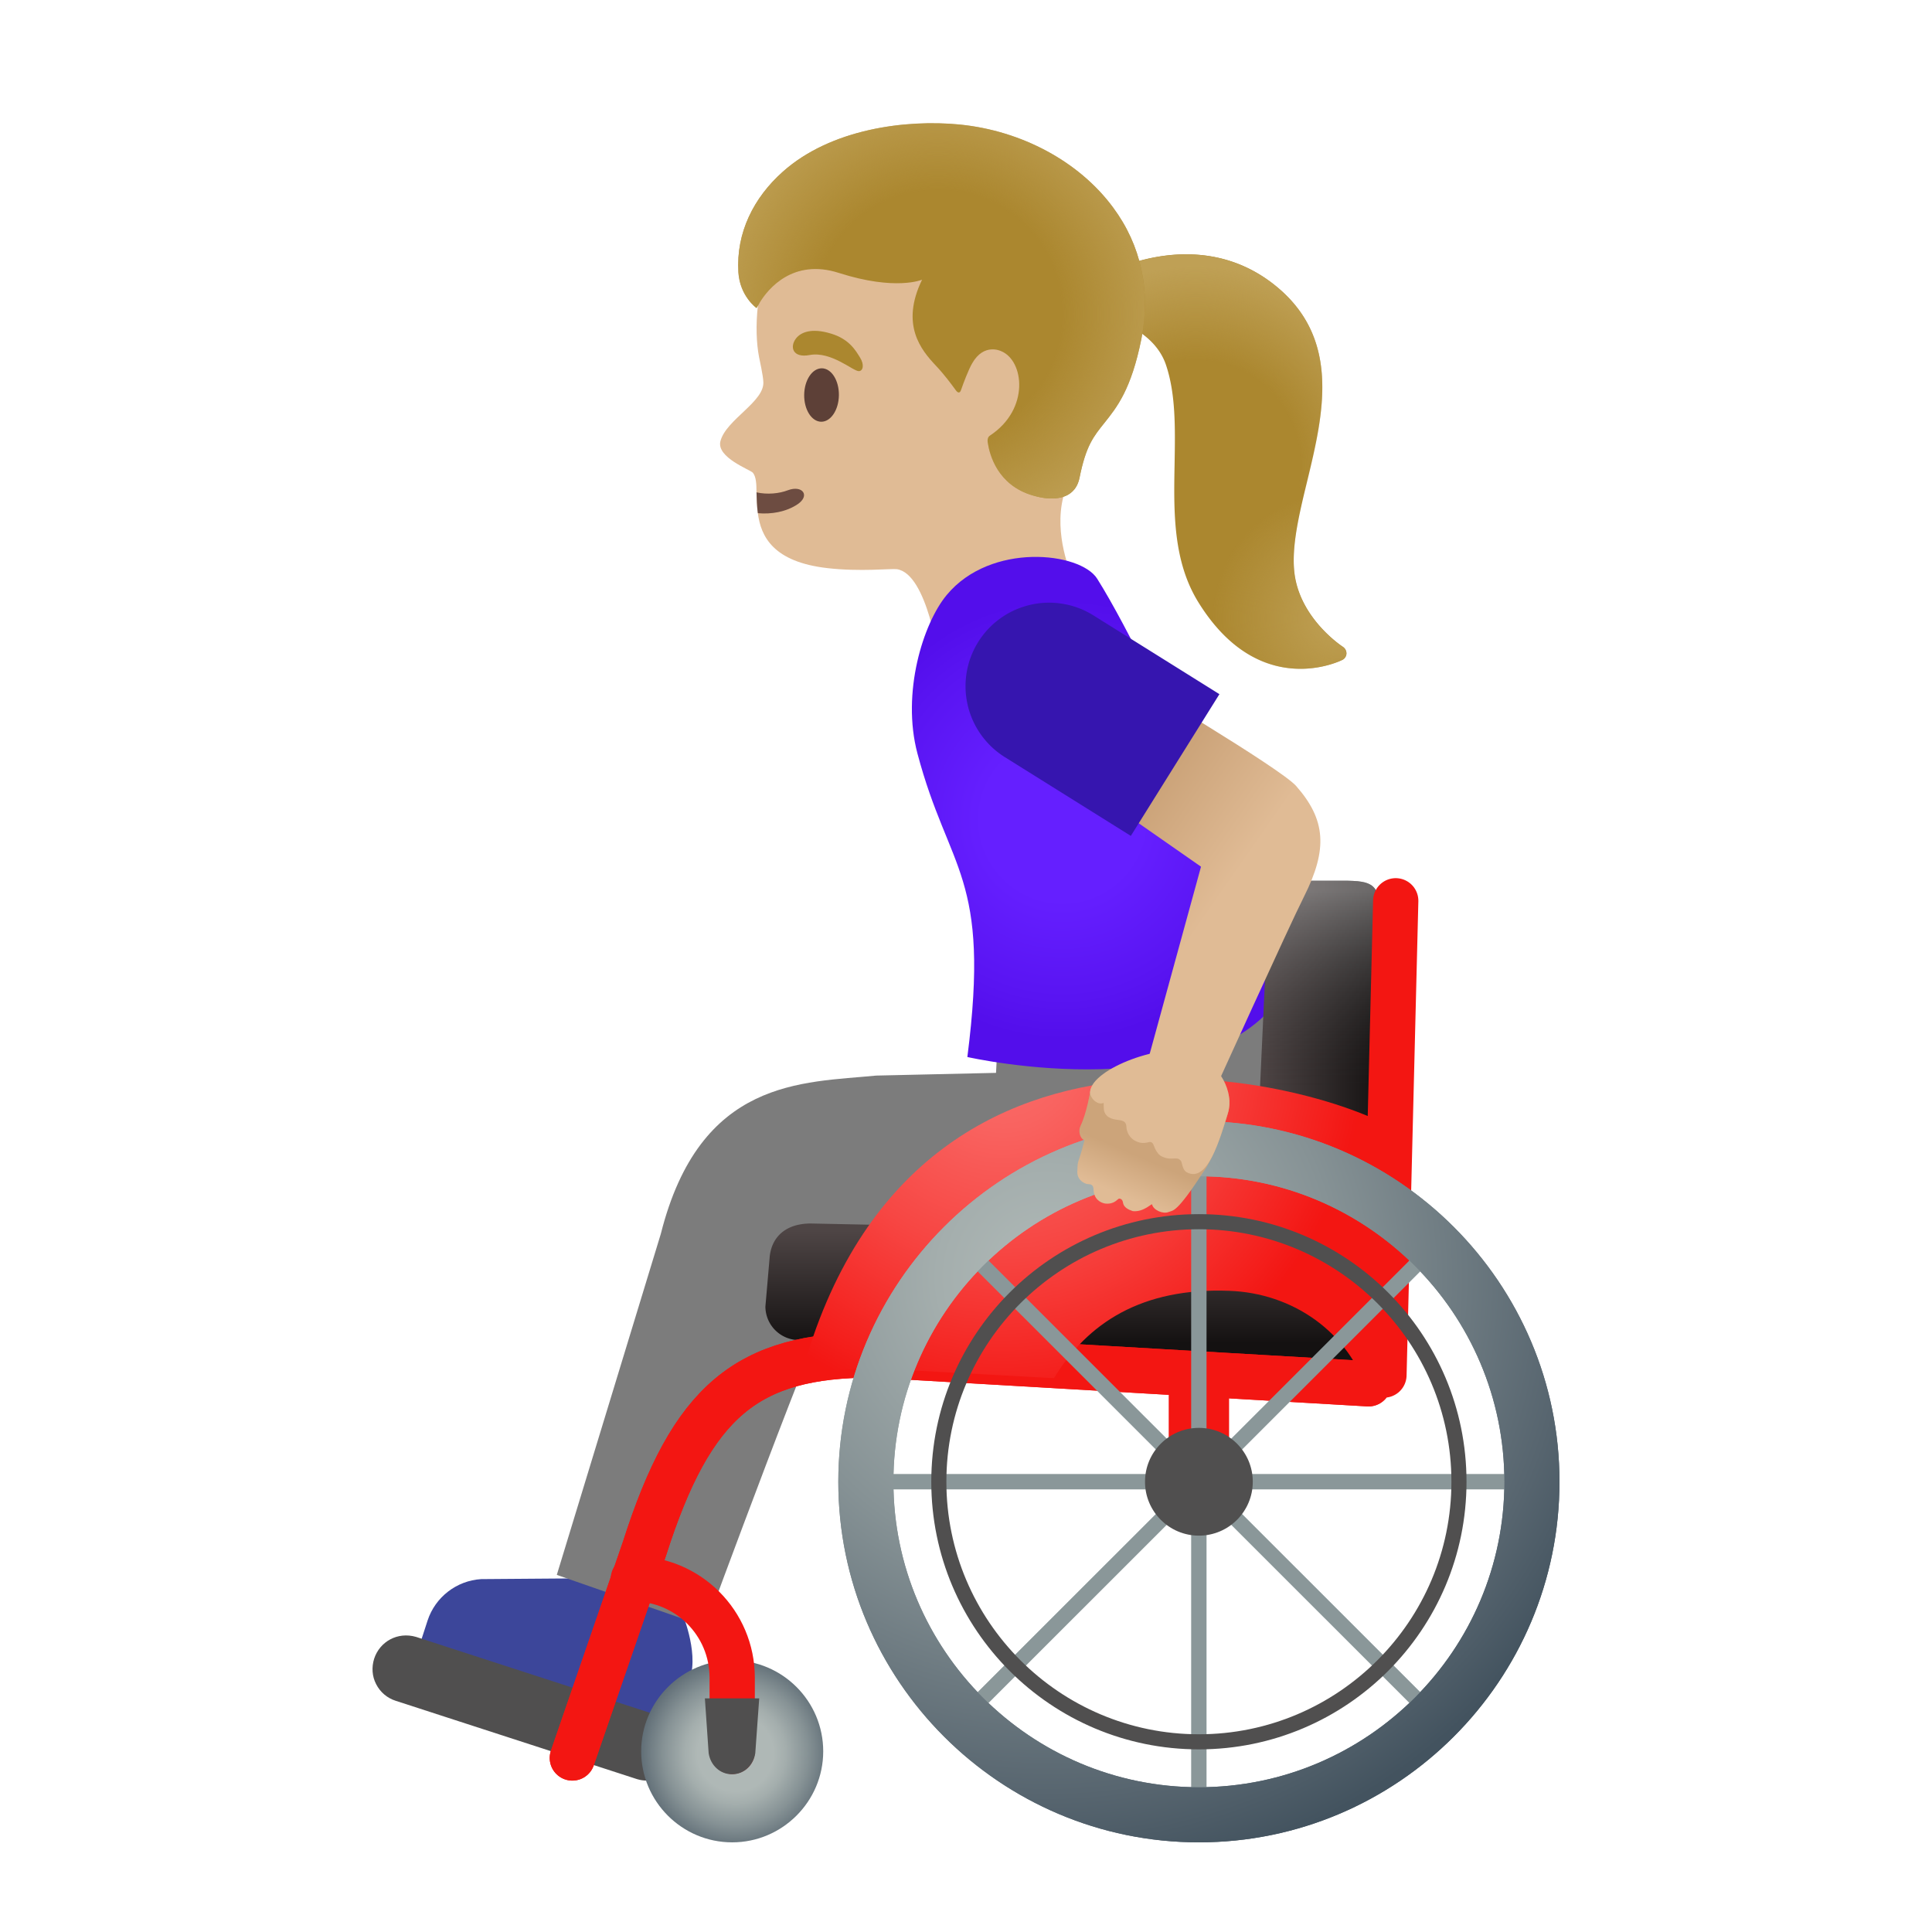 <svg xmlns="http://www.w3.org/2000/svg" viewBox="0 0 128 128" width="128" height="128"><path d="M88.97 42.85c-.03-.02-2.58-1.67-3.14-4.46-.36-1.79.18-4.06.76-6.45 1.1-4.55 2.35-9.7-2.4-13.25-5.17-3.86-11.15-.46-11.21-.43a.5.5 0 00-.25.44l.02 1.77c0 .24.17.44.4.49.03.01 3.23.69 4.09 3.19.66 1.94.62 4.18.58 6.56-.06 3.18-.12 6.46 1.58 9.2 2.22 3.58 4.83 4.4 6.76 4.4 1.62 0 2.76-.58 2.78-.59.16-.08.26-.24.27-.42 0-.19-.09-.35-.24-.45z" fill="#ab872f"/><radialGradient id="a" cx="79.224" cy="97.207" r="13.177" gradientTransform="matrix(1 0 0 -1 0 128)" gradientUnits="userSpaceOnUse"><stop offset=".526" stop-color="#bfa055" stop-opacity="0"/><stop offset="1" stop-color="#bfa055"/></radialGradient><path d="M86.6 31.94c-.05.19-.09.38-.14.57l-8.72-5.87c-.08-.87-.23-1.71-.5-2.49-.86-2.5-4.06-3.19-4.09-3.19a.503.503 0 01-.4-.49l-.02-1.77c0-.18.09-.34.25-.43.06-.04 6.05-3.43 11.22.42 4.74 3.55 3.49 8.7 2.4 13.25z" fill="url(#a)"/><radialGradient id="b" cx="88.671" cy="87.037" r="15.836" gradientTransform="matrix(1 0 0 -1 0 128)" gradientUnits="userSpaceOnUse"><stop offset="0" stop-color="#bfa055"/><stop offset=".526" stop-color="#bfa055" stop-opacity="0"/></radialGradient><path d="M89.2 43.3c-.01.18-.11.34-.27.42-.03.01-1.16.59-2.78.59-1.93 0-4.54-.82-6.76-4.4-1.7-2.74-1.64-6.02-1.58-9.19.02-1.42.05-2.8-.08-4.08l8.72 5.87c-.52 2.18-.96 4.23-.63 5.89.57 2.79 3.12 4.44 3.14 4.46.15.09.24.26.24.44z" fill="url(#b)"/><path d="M70.98 38.06l-8.76 5.76s-.76-5.81-2.8-6.11c-.4-.05-2.42.18-4.6-.07-3.59-.41-4.41-2.09-4.61-3.64-.07-.49-.07-.97-.09-1.38 0-.58-.03-1.04-.24-1.3-.17-.2-2.43-1.01-2.15-2.09.37-1.44 2.98-2.64 2.84-3.97-.01-.35-.25-1.45-.28-1.6-.18-.93-.22-2.13-.08-3.4.05-.46.12-.93.22-1.4.98-4.86 4.04-8.59 9.44-9.23 4.82-.57 10.45 2.89 12.82 7.14 1.52 2.72.33 10.98-1.79 14.96-.2.38-.35.78-.45 1.18-.65 2.53.53 5.15.53 5.15z" fill="#e0bb95"/><path d="M52.84 33.41c-.76.51-1.75.67-2.63.59-.07-.49-.07-.97-.09-1.38.72.16 1.51.08 2.08-.14.96-.36 1.5.35.64.93z" fill="#6d4c41"/><ellipse transform="rotate(-89.209 54.425 26.176)" cx="54.43" cy="26.18" rx="1.77" ry="1.15" fill="#5d4037"/><path d="M53.65 23.52c-1.15.22-1.34-.55-.91-1.1.32-.41 1.03-.71 2.31-.32 1.21.36 1.64 1.12 1.93 1.59.29.46.21.89-.08.9-.39 0-1.83-1.33-3.25-1.07z" fill="#ab872f"/><path d="M73.74 13.74c-2.24-3.03-6.04-5.08-10.16-5.49-3.58-.35-8.54.29-11.72 3.13-1.91 1.7-3.1 4.02-2.94 6.66.1 1.59 1.2 2.37 1.2 2.37l.08-.13s.01-.02.03-.05l.14-.25c.5-.8 2.14-2.88 5.2-1.9 3.78 1.21 5.52.45 5.52.45-1.45 2.99-.06 4.66.9 5.68.55.58 1.05 1.25 1.33 1.64.15.21.28.2.35-.01.17-.49.5-1.36.74-1.77.78-1.37 1.9-.81 1.91-.81 1.53.62 1.92 3.84-.72 5.59-.06.04-.21.14-.16.47.12.81.65 2.82 2.97 3.5.31.09.58.15.83.18 1.32.15 2.08-.36 2.28-1.34.43-2.14.93-2.74 1.65-3.64.83-1.04 1.78-2.22 2.45-5.57.63-3.18-.01-6.19-1.88-8.71z" fill="#ab872f"/><radialGradient id="c" cx="62.129" cy="107.193" r="15.616" gradientTransform="matrix(1 0 0 -1 0 128)" gradientUnits="userSpaceOnUse"><stop offset=".526" stop-color="#bfa055" stop-opacity="0"/><stop offset="1" stop-color="#bfa055"/></radialGradient><path d="M73.74 13.74c-2.24-3.03-6.04-5.08-10.16-5.49-3.58-.35-8.54.29-11.72 3.13-1.91 1.7-3.1 4.02-2.94 6.66.1 1.59 1.2 2.37 1.2 2.37l.08-.13s.01-.02.03-.05l.14-.25c.5-.8 2.14-2.88 5.2-1.9 3.78 1.21 5.52.45 5.52.45-1.45 2.99-.06 4.66.9 5.68.55.58 1.05 1.25 1.33 1.64.15.21.28.2.35-.01.17-.49.5-1.36.74-1.77.78-1.37 1.9-.81 1.91-.81 1.53.62 1.92 3.84-.72 5.59-.06.04-.21.14-.16.47.12.81.65 2.82 2.97 3.5.31.09.58.15.83.18 1.32.15 2.08-.36 2.28-1.34.43-2.14.93-2.74 1.65-3.64.83-1.04 1.78-2.22 2.45-5.57.63-3.18-.01-6.19-1.88-8.71z" fill="url(#c)"/><g><path d="M43.43 114.59c.6.19 1.25-.14 1.44-.74l.85-2.67c.58-1.81-.59-4.47-.59-4.47l-6.64-2.14-6.61.05c-1.63.1-3.04 1.19-3.55 2.74l-.39 1.2c-.17.53.12 1.09.65 1.26l14.84 4.77z" fill="#3c469a"/></g><g><path d="M83.14 64.91l-17.02 3.62-.13 2.55-7.94.18c-4.88.48-11.67.17-14.27 10.49l-6.89 22.59 9.85 3.43s7.9-21.46 8.4-21.43c.5.02 15.14.81 24.77-.5 9.6-1.3 3.23-20.93 3.23-20.93z" fill="#7c7c7c"/></g><g><radialGradient id="d" cx="70.134" cy="72.793" r="14.602" gradientTransform="scale(1 -1) rotate(18.161 467.847 10.053)" gradientUnits="userSpaceOnUse"><stop offset=".364" stop-color="#651fff"/><stop offset=".812" stop-color="#5914f2"/><stop offset="1" stop-color="#530eeb"/></radialGradient><path d="M64.09 70.03c1.55-12.08-1.22-12.23-3.31-20.12-1.06-4 .37-8.61 1.95-10.5 2.91-3.5 8.84-2.84 9.96-1.07 4.1 6.51 12.73 26.79 12.73 26.79-4.71 8.68-21.33 4.9-21.33 4.9z" fill="url(#d)"/></g><g><linearGradient id="e" gradientUnits="userSpaceOnUse" x1="70.578" y1="88.899" x2="70.578" y2="81.454" gradientTransform="translate(0 .11)"><stop offset="0" stop-color="#141111"/><stop offset="1" stop-color="#4e4545"/></linearGradient><path d="M52.83 88.78a2.228 2.228 0 01-2.12-2.22L51 83.2c.17-1.35 1.16-2.14 2.72-2.14l28.57.58 8.16 8.96-37.62-1.82z" fill="url(#e)"/><linearGradient id="f" gradientUnits="userSpaceOnUse" x1="91.397" y1="73.976" x2="83.674" y2="73.976" gradientTransform="translate(0 .11)"><stop offset="0" stop-color="#141111"/><stop offset="1" stop-color="#4e4545"/></linearGradient><path d="M83.07 80.9l.88-19.03c0-2.34.43-3.52 2.79-3.52h2.23c2 0 2.46.22 2.46 2.35l-.23 29.12-8.13-8.92z" fill="url(#f)"/><linearGradient id="g" gradientUnits="userSpaceOnUse" x1="87.248" y1="89.594" x2="87.248" y2="58.91" gradientTransform="translate(0 .11)"><stop offset=".573" stop-color="#212121" stop-opacity="0"/><stop offset="1" stop-color="#bfbebe"/></linearGradient><path d="M83.07 80.9l.88-19.03c0-2.34.43-3.52 2.79-3.52h2.23c2 0 2.46.22 2.46 2.35l-.23 29.12-8.13-8.92z" opacity=".5" fill="url(#g)"/><path fill="none" stroke="#f31612" stroke-width="4" stroke-linejoin="round" stroke-miterlimit="10" d="M79.43 98.17v-7.14"/><path d="M44.85 114.74c-.27-.53-.73-.92-1.29-1.1l-15.99-5.19c-1.23-.36-2.41.31-2.78 1.44-.18.57-.14 1.17.13 1.69.27.53.73.92 1.29 1.1l15.99 5.19c.23.07.45.1.67.1.98 0 1.82-.62 2.11-1.54.19-.57.14-1.17-.13-1.69z" fill="#504f4f"/><radialGradient id="h" cx="44.726" cy="116.061" r="7.37" gradientTransform="translate(4 .11)" gradientUnits="userSpaceOnUse"><stop offset=".341" stop-color="#afb8b6"/><stop offset=".453" stop-color="#a4aead"/><stop offset=".649" stop-color="#869295"/><stop offset=".904" stop-color="#57656f"/><stop offset="1" stop-color="#43535f"/></radialGradient><path d="M48.51 122.06c-3.33 0-6.03-2.71-6.03-6.03s2.71-6.03 6.03-6.03c3.33 0 6.03 2.71 6.03 6.03s-2.71 6.03-6.03 6.03z" fill="url(#h)"/><path fill="none" stroke="#f31612" stroke-width="3" stroke-linecap="round" stroke-linejoin="round" stroke-miterlimit="10" d="M92.47 59.68l-.78 31.42M90.67 91.68l-32.82-1.91c-8.36 0-12.02 3.02-15.15 12.83l-4.78 13.87"/><path d="M90.67 91.68l-32.82-1.91c-8.36 0-12.02 3.02-15.15 12.83l-4.78 13.87" fill="none" stroke="#f31612" stroke-width="3" stroke-linecap="round" stroke-linejoin="round" stroke-miterlimit="10"/><path d="M41.96 104.6c3.62 0 6.55 2.93 6.55 6.55v4.88" fill="none" stroke="#f31612" stroke-width="3" stroke-linecap="round" stroke-linejoin="round" stroke-miterlimit="10"/><radialGradient id="i" cx="62.468" cy="69.825" r="23.868" gradientTransform="translate(4 .11)" gradientUnits="userSpaceOnUse"><stop offset="0" stop-color="#fa6e6b"/><stop offset=".197" stop-color="#f96360"/><stop offset=".542" stop-color="#f74643"/><stop offset=".993" stop-color="#f31613"/><stop offset="1" stop-color="#f31612"/></radialGradient><path d="M90.67 92.41s2.16.12 2.16-1.97.34-15.09.34-15.09C90 72.44 60.72 62.98 53.1 91.07l4.22-.45 12.51.69c2.2-3.66 5.83-6.01 11.6-5.79 4.15.14 7.98 2.68 9.24 6.89z" fill="url(#i)"/><radialGradient id="j" cx="75.428" cy="98.061" r="1.107" gradientTransform="translate(4 .11)" gradientUnits="userSpaceOnUse"><stop offset="0" stop-color="#6e7d85"/><stop offset=".619" stop-color="#50606b"/><stop offset="1" stop-color="#43535f"/></radialGradient><circle cx="79.43" cy="98.17" r="1.11" fill="url(#j)"/><path d="M79.43 97.56c.33 0 .61.27.61.61s-.27.61-.61.61-.61-.27-.61-.61.28-.61.61-.61m0-1a1.609 1.609 0 100 3.22 1.609 1.609 0 100-3.22z" fill="#8a9799"/><path fill="none" stroke="#8a9799" stroke-miterlimit="10" d="M79.43 77.46v41.42M94.08 83.53l-29.29 29.28M94.08 112.81L64.79 83.53M58.72 98.17h41.42"/><radialGradient id="k" cx="65.471" cy="84.512" r="40.144" gradientTransform="translate(4 .11)" gradientUnits="userSpaceOnUse"><stop offset=".017" stop-color="#afb8b6"/><stop offset=".183" stop-color="#a4aead"/><stop offset=".475" stop-color="#869295"/><stop offset=".857" stop-color="#57656f"/><stop offset="1" stop-color="#43535f"/></radialGradient><path d="M79.43 122.06c-13.17 0-23.89-10.72-23.89-23.89s10.72-23.89 23.89-23.89S103.32 85 103.32 98.17s-10.71 23.89-23.89 23.89zm0-44.13c-11.16 0-20.24 9.08-20.24 20.24s9.08 20.24 20.24 20.24 20.24-9.08 20.24-20.24-9.08-20.24-20.24-20.24z" fill="url(#k)"/><radialGradient id="l" cx="75.428" cy="98.061" r="1.107" gradientTransform="translate(4 .11)" gradientUnits="userSpaceOnUse"><stop offset="0" stop-color="#6e7d85"/><stop offset=".619" stop-color="#50606b"/><stop offset="1" stop-color="#43535f"/></radialGradient><circle cx="79.43" cy="98.17" r="1.11" fill="url(#l)"/><path d="M79.43 97.56c.33 0 .61.27.61.61s-.27.61-.61.61-.61-.27-.61-.61.28-.61.61-.61m0-1a1.609 1.609 0 100 3.22 1.609 1.609 0 100-3.22z" fill="#8a9799"/><path fill="none" stroke="#8a9799" stroke-miterlimit="10" d="M79.43 77.46v41.42M94.08 83.53l-29.29 29.28M94.08 112.81L64.79 83.53M58.72 98.17h41.42"/><radialGradient id="m" cx="65.471" cy="84.512" r="40.144" gradientTransform="translate(4 .11)" gradientUnits="userSpaceOnUse"><stop offset=".017" stop-color="#afb8b6"/><stop offset=".183" stop-color="#a4aead"/><stop offset=".475" stop-color="#869295"/><stop offset=".857" stop-color="#57656f"/><stop offset="1" stop-color="#43535f"/></radialGradient><path d="M79.43 122.06c-13.17 0-23.89-10.72-23.89-23.89s10.72-23.89 23.89-23.89S103.32 85 103.32 98.17s-10.71 23.89-23.89 23.89zm0-44.13c-11.16 0-20.24 9.08-20.24 20.24s9.08 20.24 20.24 20.24 20.24-9.08 20.24-20.24-9.08-20.24-20.24-20.24z" fill="url(#m)"/><path d="M79.43 81.44c9.22 0 16.73 7.5 16.73 16.73s-7.5 16.73-16.73 16.73-16.73-7.5-16.73-16.73 7.51-16.73 16.73-16.73m0-1c-9.79 0-17.73 7.94-17.73 17.73s7.94 17.73 17.73 17.73 17.73-7.94 17.73-17.73-7.94-17.73-17.73-17.73z" fill="#504f4f"/><circle cx="79.43" cy="98.17" r="3.57" fill="#504f4f"/><path d="M46.7 112.52l.25 3.63c.12.8.75 1.4 1.55 1.4s1.42-.6 1.54-1.4l.26-3.63h-3.6z" fill="#504f4f"/></g><g><linearGradient id="n" gradientUnits="userSpaceOnUse" x1="85.935" y1="63.074" x2="73.935" y2="71.446" gradientTransform="matrix(1 0 0 -1 0 128)"><stop offset=".5" stop-color="#e0bb95"/><stop offset="1" stop-color="#cca47a"/></linearGradient><path d="M74.85 44.99l-5.16 5.54 9.88 6.89-3.68 13.42 4.41 1.78s5.14-11.34 6.1-13.23c1.58-3.14 1.44-5.08-.53-7.32-1.05-1.18-11.02-7.08-11.02-7.08z" fill="url(#n)"/></g><g><linearGradient id="o" gradientUnits="userSpaceOnUse" x1="74.227" y1="48.833" x2="75.343" y2="51.438" gradientTransform="matrix(1 0 0 -1 0 128)"><stop offset="0" stop-color="#e0bb95"/><stop offset="1" stop-color="#cca47a"/></linearGradient><path d="M80.63 71.34c-.23-.18-.43-.35-.62-.51-.39-.33-.76-.64-1.35-1.01-.72-.44-4.15.93-4.93 1.22-.26.1-.5.19-.72.29-.3.13-.53.36-.63.63-.04.05-.08.11-.12.2-.01.04-.02.07-.02.11 0 .01-.25 1.5-.65 2.31-.16.31-.07.84.26.96 0 0-.19.77-.33 1.16-.17.46-.12.61-.14.82-.04.36.1.63.36.8.32.21.44.08.59.19s.1.29.14.5c.11.56.58.71.77.73.62.06.8-.33.91-.33.2.01.24.18.26.31.06.28.36.43.64.52.73.08 1.26-.54 1.28-.44.08.37.72.65 1.09.5.31-.13.5.12 2.35-2.72.37-.5.97-1.84 1.37-3.12l.19-.61c.3-.96.03-1.95-.7-2.51z" fill="url(#o)"/><g><linearGradient id="p" gradientUnits="userSpaceOnUse" x1="75.552" y1="52.358" x2="73.319" y2="48.451" gradientTransform="matrix(1 0 0 -1 0 128)"><stop offset=".5" stop-color="#e0bb95"/><stop offset="1" stop-color="#cca47a"/></linearGradient><path d="M78.94 69.73c-1.76-.67-6.6 1.02-6.72 2.61-.03.36.46.92.9.73 0 0 0 .43.03.53.14.54.76.57.95.6.35.05.52.13.53.48.01.33.23.7.52.87.32.18.57.22.96.12.18-.05.28.06.34.24.08.25.28.59.49.69.39.2.64.16.92.15.18 0 .26.02.38.16.09.12.08.59.39.76 1.39.73 2.2-2.24 2.73-3.97.39-1.26-.43-3.21-2.42-3.97z" fill="url(#p)"/></g></g><g><path d="M74.92 55.38l5.87-9.39-8.35-5.22a5.54 5.54 0 00-7.63 1.76 5.54 5.54 0 001.76 7.63l8.35 5.22z" fill="#3615af"/></g></svg>